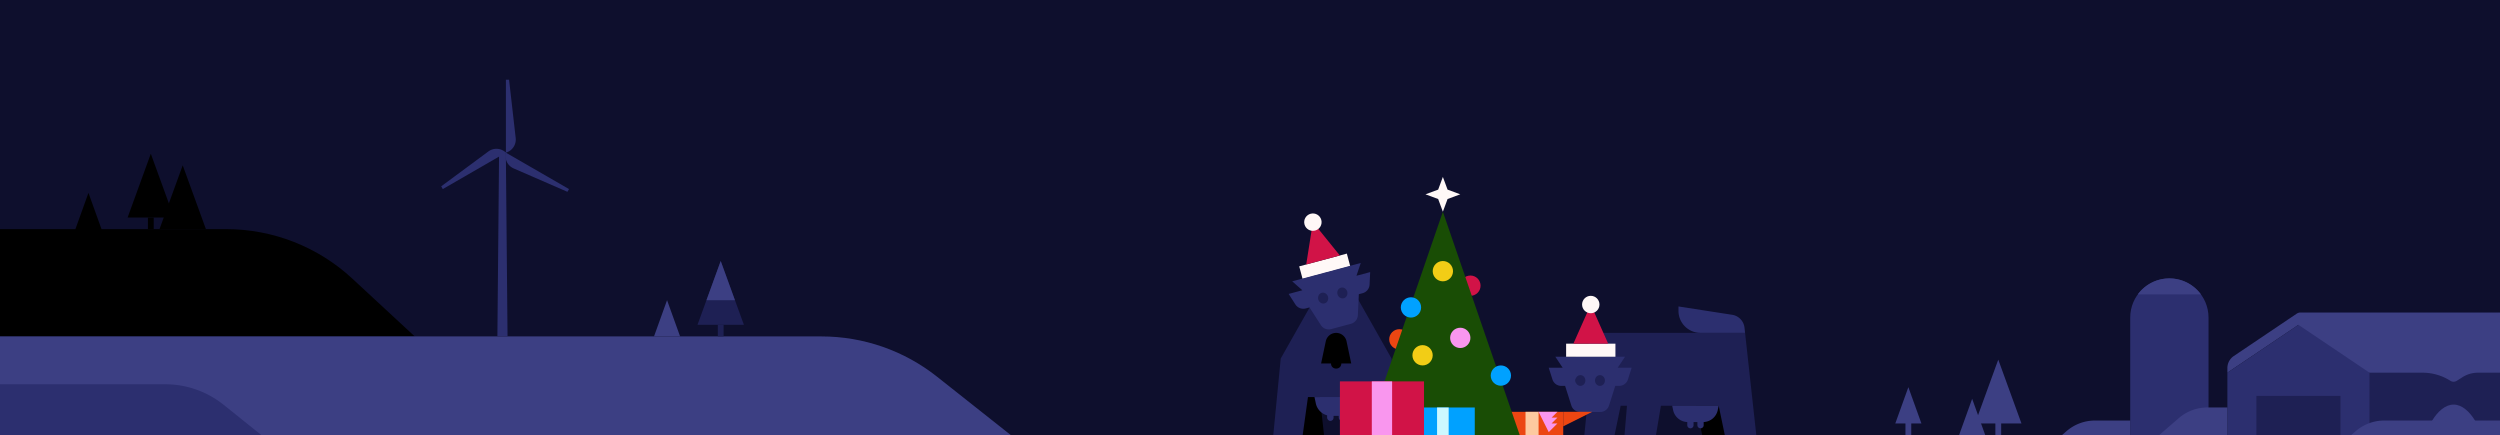<svg xmlns="http://www.w3.org/2000/svg" fill="none" viewBox="0 0 1724 300"><g clip-path="url(#a)"><path fill="#0E0F2D" d="M0 0h1724v300H0z"/><path fill="#1E2054" d="M1585 224h139v76h-139v-76Z"/><path fill="#3C3F83" d="M1536 253.822a9.997 9.997 0 0 1 4.41-8.295l43.32-29.174c.83-.556 1.8-.853 2.8-.853H1724V257h-15.18c-3.8 0-7.52 1.085-10.73 3.127l-3.9 2.48a4.08 4.08 0 0 1-4.38 0 35.839 35.839 0 0 0-19.25-5.607H1585v-33l-49 33v-3.178Z"/><path fill="#000" d="M-27 158h182.906c32.268 0 63.344 12.173 86.993 34.079L286 232H-27v-74Zm88-25 9 25H52l9-25Z"/><path fill="#3C3F83" d="M-28 232h594.475c28.899 0 56.953 9.763 79.624 27.709L697 300H-28v-68Z"/><path fill="#2C2F6F" d="M-188.703 265h302.701a64.185 64.185 0 0 1 40.137 14.098l26.126 20.937h-368.964V265Z"/><path fill="#3C3F83" d="m460 207 9 25h-18l9-25Z"/><path fill="#2C2F6F" d="M344.167 105h4.666L350 232h-7l1.167-127Zm4.7-50h2.185l4.565 40.17a9.39 9.39 0 0 1-6.75 10.088V55Z"/><path fill="#2C2F6F" d="m305.344 130.387-1.093-1.893 32.506-24.038a9.39 9.39 0 0 1 12.112.802l-43.525 25.129Z"/><path fill="#2C2F6F" d="m392.391 130.387-1.093 1.892-37.07-16.132a9.388 9.388 0 0 1-5.362-10.889l43.525 25.129Z"/><path fill="#000" d="m104 106-16 44h32l-16-44Z"/><path fill="#000" d="m126 114-16 44h32l-16-44Zm-20 36h-4v8h4z"/><path fill="#3C3F83" d="m1360 275 9 25h-18l9-25Z"/><path fill="#3C3F83" d="m1378 248 16 44h-32l16-44Zm-2 44h4v8h-4zm-60-25 9 25h-18l9-25Zm-2 25h4v8h-4z"/><path fill="#2C2F6F" d="m1536 257 49-33 49 33v43h-98v-43Z"/><path fill="#1E2054" d="M1556 273h58v27h-58v-27Z"/><path fill="#2C2F6F" d="M1469 219c0-14.912 12.09-27 27-27s27 12.088 27 27v81h-54v-81Z"/><path fill="#3C3F83" d="M1517.75 203h-43.5c4.91-6.672 12.83-11 21.75-11s16.83 4.328 21.75 11Zm-15.2 85.295a30.005 30.005 0 0 1 19.61-7.295H1536v19h-47l13.55-11.705Zm122 9a30.005 30.005 0 0 1 19.61-7.295H1756v19h-145l13.55-11.705Zm-199.52.067a30.005 30.005 0 0 1 19.69-7.362H1469v10h-47l3.03-2.638Z"/><path fill="#3C3F83" d="M1713 310c0 11.598-9.4 21-21 21s-21-9.402-21-21 9.4-31 21-31 21 19.402 21 31Z"/><path fill="#000" d="M1173.94 300.573h21.66l-2.28-20.794h-23.71l4.33 20.794Z"/><path fill="#1E2054" d="m1102.9 229.529-16.47 16.462v28.159l8.67.433-2.6 25.993h20.79l4.33-20.794h4.34l-1.74 20.794h21.66l3.47-20.794h39.86l4.33 20.794h21.66l-7.8-71.047h-100.5Z"/><path fill="#2C2F6F" fill-rule="evenodd" d="M1089.69 284.11a6.376 6.376 0 0 1-6.08-4.433l-4.31-13.57h-2.66a6.363 6.363 0 0 1-6.07-4.433l-2.57-8.063h9.62l-5.07-7.624h48.09l-5.08 7.624h9.62l-2.56 8.063a6.375 6.375 0 0 1-6.08 4.433h-2.65l-4.32 13.57a6.373 6.373 0 0 1-6.07 4.433h-13.81Zm-3.26-21.709c0 2.047 1.53 3.706 3.42 3.706s3.42-1.659 3.42-3.706c0-2.047-1.53-3.707-3.42-3.707s-3.42 1.66-3.42 3.707Zm20.33 0c0 2.047-1.53 3.706-3.43 3.706-1.89 0-3.42-1.659-3.42-3.706 0-2.047 1.53-3.707 3.42-3.707 1.9 0 3.43 1.66 3.43 3.707Z" clip-rule="evenodd"/><path fill="#2C2F6F" d="m1157.48 211.332 37.01 5.742c4.53.702 8.02 4.351 8.52 8.902l.38 3.551h-30.73c-8.38 0-15.18-6.8-15.18-15.189v-3.006Zm27.72 68.449h-32.05l.64 3.036a10.361 10.361 0 0 0 10.14 8.227h10.49c4.9 0 9.13-3.431 10.14-8.227l.64-3.036Z"/><path fill="#2C2F6F" d="M1163.54 290.176h4.33v3.052c0 1.188-.95 2.146-2.14 2.146a2.19 2.19 0 0 1-2.19-2.186v-3.012Zm6.98 0h4.33v3.052c0 1.188-.95 2.146-2.14 2.146a2.19 2.19 0 0 1-2.19-2.186v-3.012Z"/><path fill="#EC4612" d="M1035 284h43v19h-43z"/><path fill="#FDC99F" d="M1052 284h9v19h-9z"/><path fill="#EC4612" d="M1078 284h20l-20 10v-10Z"/><path fill="#FFF8F7" d="m928.78 174.875-32.841 8.8 2.329 8.693 32.841-8.8z"/><path fill="#D11347" d="m923.951 176.17-18.58-22.974-4.603 29.185 23.183-6.211Z"/><circle cx="6" cy="6" r="6" fill="#FFF8F7" transform="scale(-1 1) rotate(15 -1008.716 -3381.68)"/><path fill="#FFF8F7" d="M907.971 199.31h25.923v12.421h-25.923z"/><path fill="#1E2054" d="m964.791 300.576-5.2-53.368-29.24-51.674H912.44l-29.241 51.674L878 300.576h21.698l10.848-19.269h21.698l10.849 19.269h21.698Z"/><path fill="#000" d="M932.511 273.839h8.204l3.715 26.733h-14.851l2.932-26.733Zm-22.34 0h-8.204l-3.715 26.733h14.852l-2.933-26.733Z"/><circle cx="921.416" cy="250.623" r="3.561" fill="#000"/><path fill="#000" d="M914.255 235.363a7.32 7.32 0 0 1 14.322 0l3.224 15.261h-20.77l3.224-15.261Z"/><path fill="#2C2F6F" d="M906.471 273.826h29.843l-.928 4.377a10.819 10.819 0 0 1-10.582 8.573h-6.823a10.817 10.817 0 0 1-10.581-8.573l-.929-4.377Z"/><rect width="4.451" height="8.011" x="923.189" y="282.266" fill="#2C2F6F" rx="2.225"/><rect width="4.451" height="8.011" x="915.179" y="282.266" fill="#2C2F6F" rx="2.225"/><path fill="#2C2F6F" fill-rule="evenodd" d="M917.998 226.942a6.484 6.484 0 0 1-7.139-2.755l-7.817-12.193-2.609.699a6.484 6.484 0 0 1-7.139-2.754l-4.644-7.246 9.459-2.534-6.996-6.154 47.274-12.667-2.983 8.827 9.46-2.534-.4 8.597a6.483 6.483 0 0 1-4.805 5.954l-2.61.7-.672 14.468a6.483 6.483 0 0 1-4.805 5.954l-13.574 3.638Zm-8.921-20.468c.538 2.011 2.482 3.238 4.341 2.74 1.859-.498 2.929-2.532 2.391-4.543-.539-2.011-2.483-3.238-4.342-2.74-1.859.499-2.929 2.533-2.39 4.543Zm19.987-5.355c.539 2.011-.531 4.045-2.39 4.543-1.859.498-3.803-.728-4.342-2.739-.539-2.011.531-4.045 2.39-4.543 1.859-.498 3.803.728 4.342 2.739Z" clip-rule="evenodd"/><circle cx="1014" cy="197" r="7" fill="#D11347"/><circle cx="965" cy="234" r="7" fill="#EC4612"/><path fill="#194D05" d="m942 300 53-154 53 154H942Z"/><circle cx="1007" cy="233" r="7" fill="#F996EE" transform="rotate(180 1007 233)"/><circle cx="981" cy="245" r="7" fill="#F2CD16"/><circle cx="973" cy="212" r="7" fill="#00A1FF"/><circle cx="995" cy="187" r="7" fill="#F2CD16"/><circle cx="1035" cy="259" r="7" fill="#00A1FF"/><path fill="#FFF8F7" d="m995 146 3.241-8.759L1007 134l-8.759-3.241L995 122l-3.241 8.759L983 134l8.759 3.241L995 146Z"/><path fill="#00A1FF" d="M972 281h45v19h-45z"/><path fill="#CCF8FF" d="M991 281h8v19h-8z"/><path fill="#D11347" d="M924 263h58v37h-58z"/><path fill="#F996EE" d="M946 263h14v37h-14z"/><path fill="#FFF8F7" d="M1080 237h34v9h-34z"/><path fill="#D11347" d="m1085 237 12-27 12 27h-24Z"/><circle cx="1097" cy="210" r="6" fill="#FFF8F7"/><path fill="#F996EE" d="M1061 284h13l-4 4h4l-4 4h4l-6 6-7-14Z"/><path fill="#1E2054" d="m497 180-16 44h32l-16-44Z"/><path fill="#3C3F83" d="m497 180-9.818 27h19.636L497 180Z"/><path fill="#1E2054" d="M499 224h-4v8h4z"/></g><defs><clipPath id="a"><path fill="#fff" d="M0 0h1724v300H0z"/></clipPath></defs></svg>